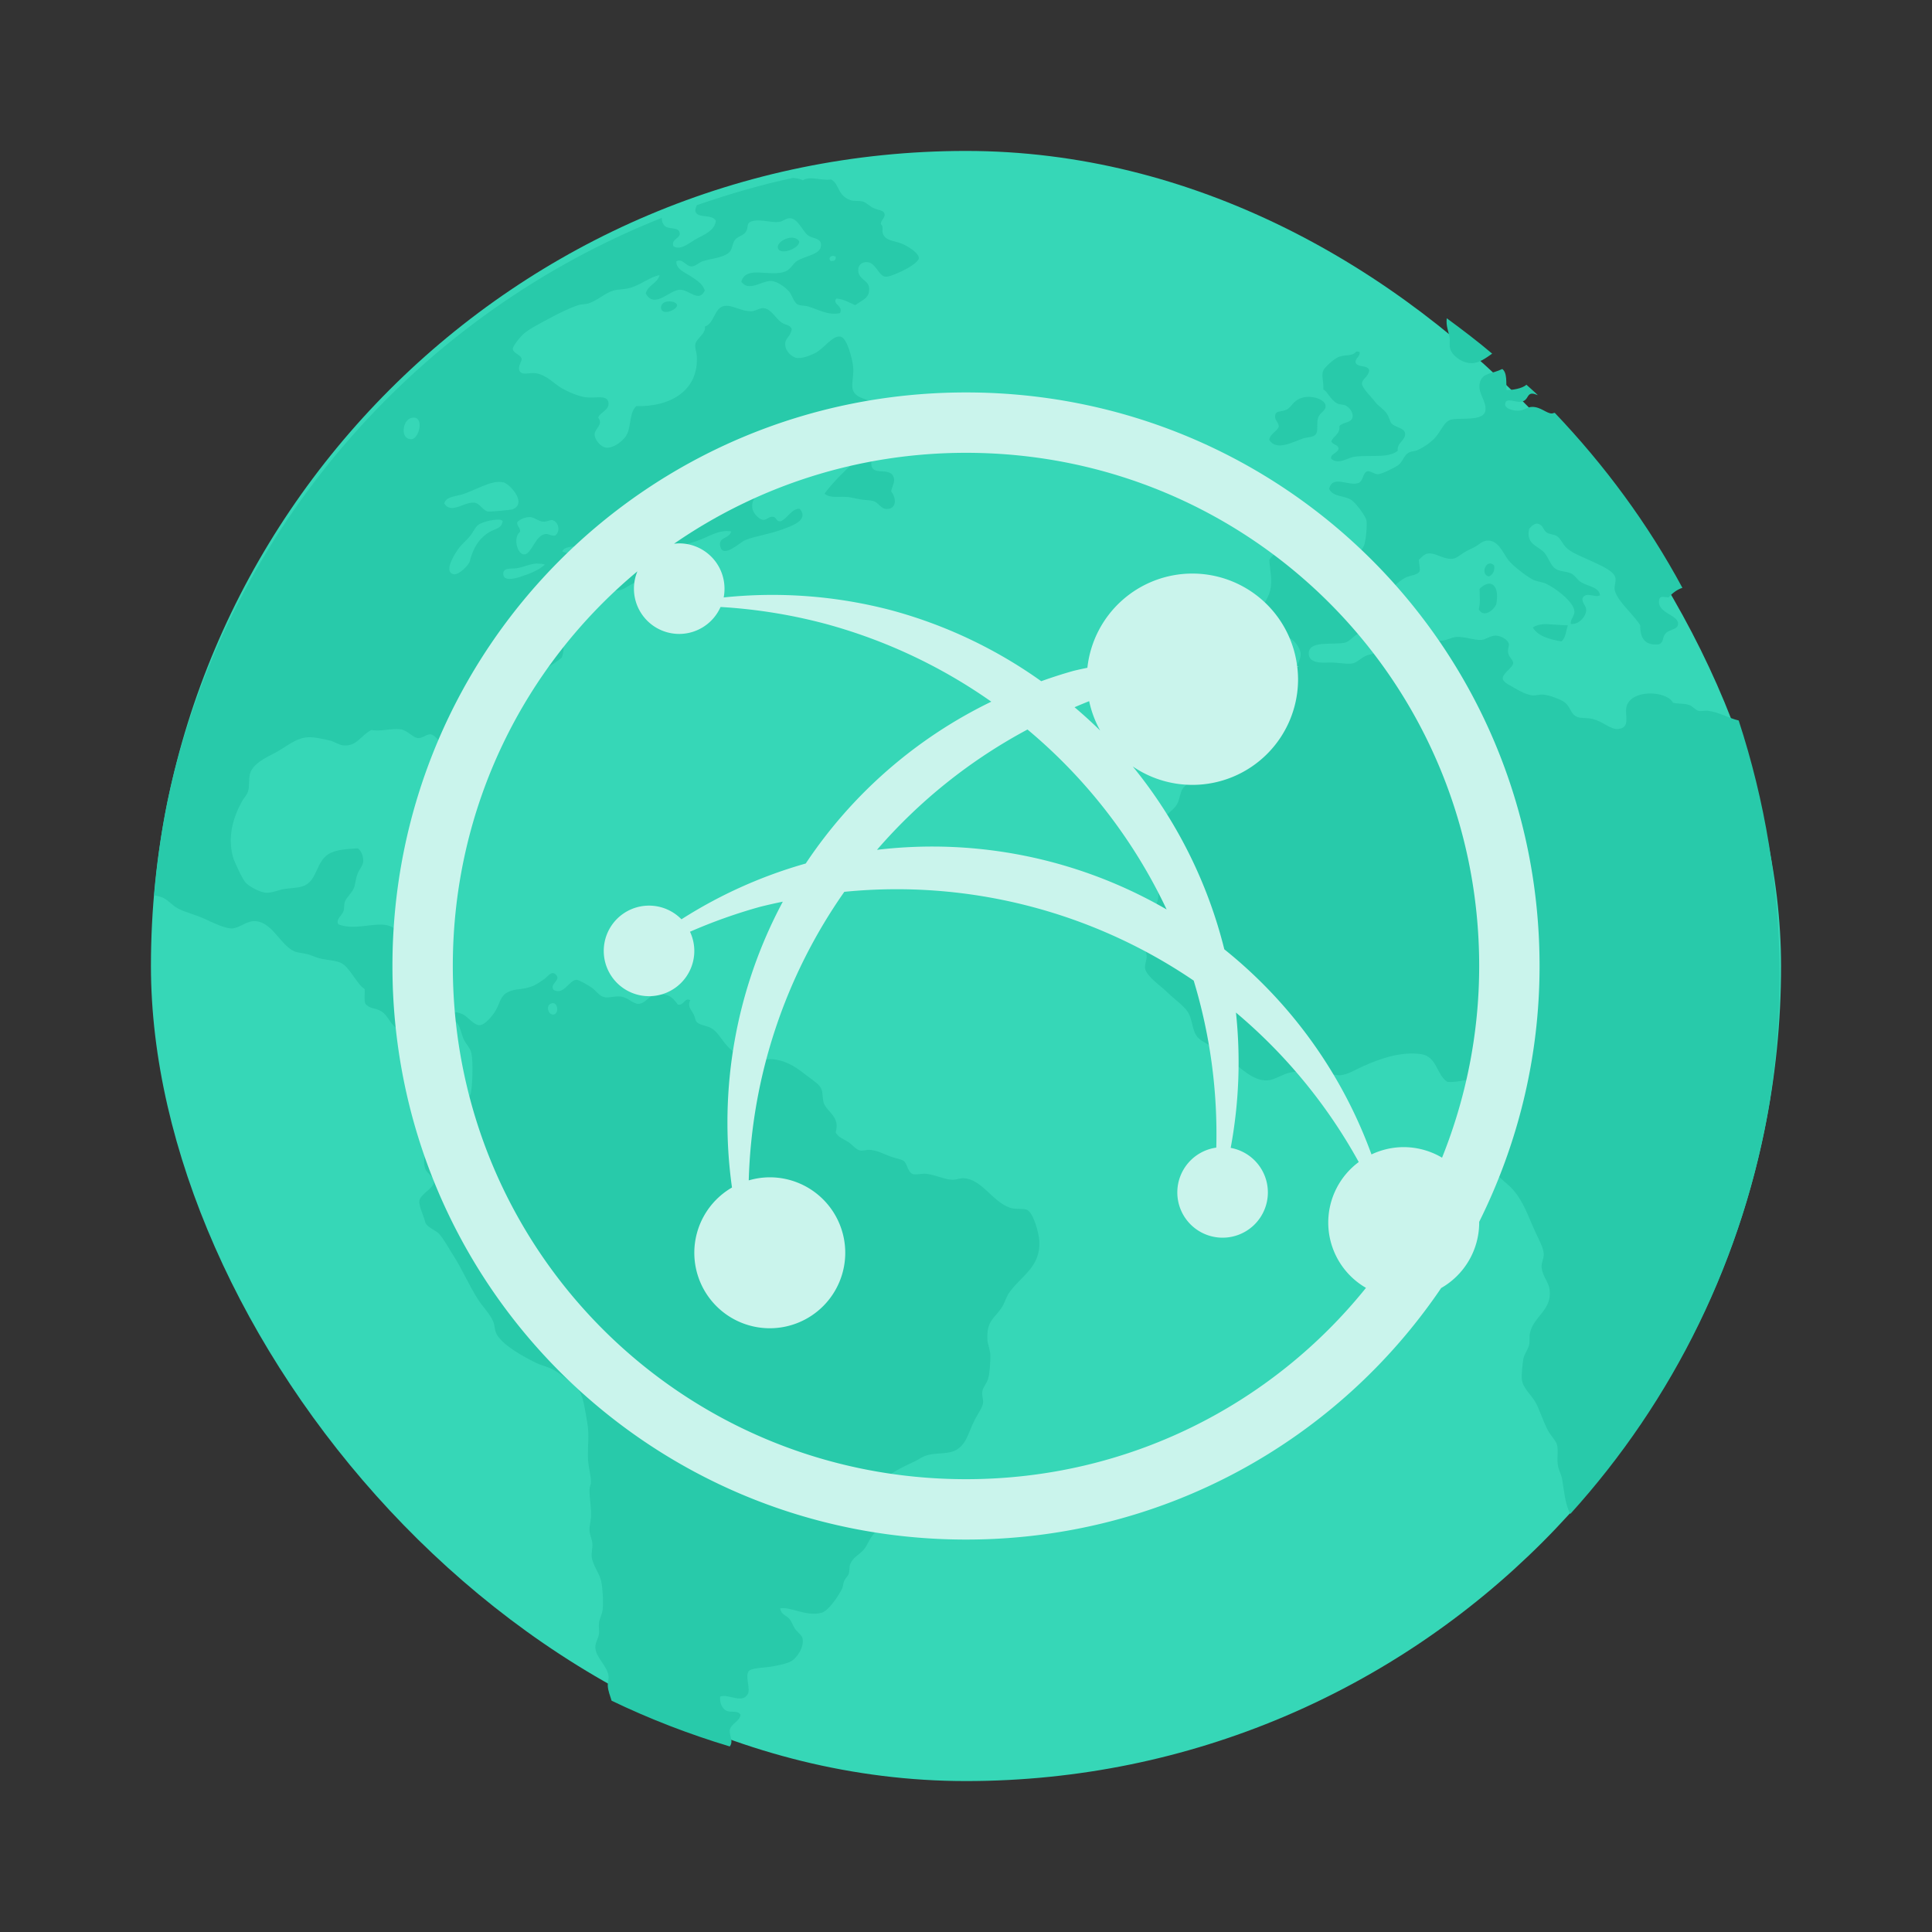 <?xml version="1.0" encoding="UTF-8" standalone="no"?>
<!-- Created with Inkscape (http://www.inkscape.org/) -->

<svg
   xmlns:dc="http://purl.org/dc/elements/1.1/"
   xmlns:cc="http://creativecommons.org/ns#"
   xmlns:rdf="http://www.w3.org/1999/02/22-rdf-syntax-ns#"
   xmlns:svg="http://www.w3.org/2000/svg"
   xmlns="http://www.w3.org/2000/svg"
   xmlns:sodipodi="http://sodipodi.sourceforge.net/DTD/sodipodi-0.dtd"
   xmlns:inkscape="http://www.inkscape.org/namespaces/inkscape"
   width="64"
   height="64"
   viewBox="0 0 64 64"
   id="svg2"
   version="1.1"
   inkscape:version="0.91+devel r"
   sodipodi:docname="qupzilla.svg">
  <rect x="0" y="0" width="64" height="64" fill="#333333" stroke="none"/>
  <defs
     id="defs4" />
  <sodipodi:namedview
     id="base"
     pagecolor="#ffffff"
     bordercolor="#666666"
     borderopacity="1.0"
     inkscape:pageopacity="0.0"
     inkscape:pageshadow="2"
     inkscape:zoom="4"
     inkscape:cx="35.144942"
     inkscape:cy="47.703673"
     inkscape:document-units="px"
     inkscape:current-layer="layer1"
     showgrid="true"
     units="px"
     inkscape:showpageshadow="false"
     borderlayer="true"
     inkscape:window-width="1366"
     inkscape:window-height="670"
     inkscape:window-x="-4"
     inkscape:window-y="29"
     inkscape:window-maximized="1">
    <inkscape:grid
       type="xygrid"
       id="grid4136" />
    <sodipodi:guide
       position="5,59"
       orientation="54,0"
       id="guide4142" />
    <sodipodi:guide
       position="5,5"
       orientation="0,54"
       id="guide4144" />
    <sodipodi:guide
       position="59,5"
       orientation="-54,0"
       id="guide4146" />
    <sodipodi:guide
       position="59,59"
       orientation="0,-54"
       id="guide4148" />
    <sodipodi:guide
       position="0,64"
       orientation="64,0"
       id="guide4150" />
    <sodipodi:guide
       position="0,6.875e-05"
       orientation="0,64"
       id="guide4152" />
    <sodipodi:guide
       position="64,6.875e-05"
       orientation="-64,0"
       id="guide4154" />
    <sodipodi:guide
       position="64,64"
       orientation="0,-64"
       id="guide4156" />
    <sodipodi:guide
       position="13,51"
       orientation="38,0"
       id="guide4155" />
    <sodipodi:guide
       position="13,13"
       orientation="0,38"
       id="guide4157" />
    <sodipodi:guide
       position="51,13"
       orientation="-38,0"
       id="guide4159" />
    <sodipodi:guide
       position="51,51"
       orientation="0,-38"
       id="guide4161" />
    <sodipodi:guide
       position="17,47"
       orientation="30,0"
       id="guide4151" />
    <sodipodi:guide
       position="17,17"
       orientation="0,30"
       id="guide4153" />
    <sodipodi:guide
       position="47,17"
       orientation="-30,0"
       id="guide4158" />
    <sodipodi:guide
       position="47,47"
       orientation="0,-30"
       id="guide4160" />
  </sodipodi:namedview>
  <g
     inkscape:label="Capa 1"
     inkscape:groupmode="layer"
     id="layer1"
     transform="translate(0,-1058.52)">
    <rect
       style="fill:#36d7b7;fill-opacity:1;stroke:none"
       id="rect4158"
       width="54"
       height="54"
       x="5"
       y="1063.52"
       ry="27" />
    <path
       style="fill:#28caaa;fill-opacity:1;fill-rule:nonzero;stroke:none"
       d="M 26.27 5.893 C 25.178 6.124 24.12 6.439 23.082 6.797 C 23.056 6.872 23.021 6.949 23.035 6.998 C 23.108 7.256 23.585 7.072 23.713 7.314 C 23.684 7.614 23.36 7.764 23.105 7.893 C 22.869 8.012 22.565 8.314 22.309 8.16 C 22.209 7.899 22.599 7.899 22.504 7.676 C 22.434 7.509 22.13 7.619 21.996 7.459 C 21.936 7.385 21.922 7.304 21.924 7.217 C 13.98 10.375 7.915 17.171 5.77 25.576 C 5.694 25.887 5.619 26.197 5.555 26.512 C 5.55 26.533 5.545 26.553 5.541 26.574 C 5.337 27.581 5.197 28.611 5.107 29.656 C 5.205 29.68 5.313 29.699 5.402 29.74 C 5.575 29.818 5.71 30 5.908 30.102 C 6.153 30.227 6.483 30.302 6.779 30.439 C 7.065 30.572 7.448 30.755 7.676 30.756 C 7.905 30.756 8.15 30.521 8.402 30.514 C 8.995 30.495 9.254 31.268 9.732 31.506 C 9.853 31.565 10.013 31.566 10.168 31.605 C 10.294 31.632 10.387 31.684 10.508 31.723 C 10.764 31.808 11.077 31.801 11.281 31.891 C 11.59 32.028 11.815 32.607 12.08 32.762 C 12.093 32.918 12.052 33.131 12.104 33.248 C 12.229 33.418 12.405 33.378 12.611 33.488 C 12.858 33.622 12.934 33.965 13.168 34.07 C 13.248 34.104 13.449 34.102 13.576 34.145 C 13.897 34.245 14.002 34.612 14.277 34.531 C 14.458 34.478 14.444 34.293 14.473 34.121 C 14.592 33.991 14.723 33.785 14.908 33.781 C 15.209 33.781 15.234 34.097 15.344 34.389 C 15.405 34.554 15.569 34.697 15.611 34.871 C 15.685 35.171 15.648 36.068 15.586 36.248 C 15.51 36.469 15.213 36.562 15.029 36.807 C 14.943 36.919 14.904 37.088 14.838 37.168 C 14.72 37.312 14.538 37.349 14.449 37.482 C 14.399 37.558 14.353 37.719 14.305 37.82 C 14.159 38.128 13.964 38.345 14.086 38.715 C 14.136 38.867 14.374 38.973 14.375 39.152 C 14.376 39.363 13.927 39.546 13.893 39.777 C 13.866 39.948 14.032 40.259 14.086 40.482 C 14.127 40.652 14.445 40.759 14.545 40.871 C 14.715 41.062 14.851 41.331 15.006 41.57 C 15.312 42.041 15.551 42.612 15.85 43.068 C 16.007 43.307 16.231 43.525 16.336 43.773 C 16.39 43.9 16.384 44.046 16.434 44.158 C 16.606 44.548 17.37 44.957 17.764 45.15 C 17.948 45.238 18.151 45.275 18.32 45.369 C 18.577 45.512 19.085 45.892 19.215 46.117 C 19.331 46.319 19.399 46.814 19.455 47.135 C 19.53 47.559 19.46 47.882 19.479 48.342 C 19.489 48.591 19.573 48.843 19.576 49.092 C 19.578 49.178 19.532 49.245 19.529 49.334 C 19.519 49.636 19.602 49.976 19.576 50.279 C 19.562 50.445 19.517 50.573 19.529 50.711 C 19.542 50.861 19.611 50.993 19.623 51.125 C 19.635 51.267 19.588 51.448 19.6 51.559 C 19.633 51.864 19.856 52.102 19.916 52.381 C 19.964 52.603 19.991 53.06 19.963 53.326 C 19.948 53.466 19.863 53.608 19.842 53.762 C 19.826 53.885 19.859 54.009 19.842 54.123 C 19.817 54.292 19.711 54.426 19.721 54.584 C 19.742 54.91 20.105 55.176 20.156 55.502 C 20.174 55.611 20.128 55.734 20.133 55.84 C 20.142 56.02 20.213 56.174 20.26 56.338 C 21.513 56.941 22.823 57.447 24.176 57.854 C 24.195 57.823 24.215 57.79 24.223 57.75 C 24.252 57.606 24.179 57.547 24.172 57.316 C 24.226 57.08 24.484 57.047 24.533 56.807 C 24.432 56.634 24.203 56.752 24.051 56.664 C 23.903 56.58 23.836 56.384 23.857 56.201 C 24.11 56.094 24.595 56.46 24.775 56.109 C 24.865 55.942 24.676 55.53 24.801 55.361 C 24.886 55.249 25.346 55.244 25.525 55.213 C 25.782 55.167 26.082 55.111 26.227 55.02 C 26.385 54.915 26.619 54.616 26.592 54.318 C 26.578 54.176 26.482 54.13 26.373 54.004 C 26.282 53.898 26.246 53.766 26.18 53.666 C 26.067 53.496 25.892 53.522 25.842 53.279 C 26.189 53.214 26.717 53.565 27.219 53.424 C 27.457 53.355 27.786 52.849 27.896 52.625 C 27.932 52.552 27.93 52.447 27.969 52.361 C 28.011 52.271 28.099 52.193 28.113 52.145 C 28.151 52.012 28.13 51.911 28.16 51.828 C 28.248 51.583 28.478 51.502 28.623 51.32 C 28.733 51.184 28.784 51.02 28.889 50.883 C 29.002 50.734 29.105 50.606 29.18 50.475 C 29.251 50.033 29.002 49.724 29.105 49.338 C 29.222 48.903 29.821 48.635 30.242 48.439 C 30.387 48.375 30.536 48.266 30.654 48.225 C 30.946 48.121 31.306 48.174 31.572 48.078 C 32.025 47.913 32.075 47.429 32.299 47.016 C 32.405 46.82 32.544 46.622 32.564 46.482 C 32.583 46.356 32.518 46.246 32.539 46.098 C 32.56 45.952 32.697 45.821 32.736 45.66 C 32.789 45.451 32.807 45.143 32.807 44.91 C 32.807 44.719 32.718 44.552 32.709 44.379 C 32.678 43.752 32.936 43.679 33.168 43.338 C 33.283 43.168 33.327 42.977 33.408 42.855 C 33.798 42.274 34.477 41.992 34.428 41.113 C 34.412 40.822 34.23 40.167 34.016 40.074 C 33.893 40.021 33.613 40.074 33.436 40 C 32.864 39.787 32.53 39.077 31.938 39.031 C 31.811 39.018 31.691 39.082 31.549 39.08 C 31.314 39.08 30.961 38.915 30.701 38.885 C 30.536 38.864 30.318 38.935 30.219 38.885 C 30.067 38.81 30.052 38.536 29.93 38.453 C 29.831 38.39 29.642 38.367 29.494 38.309 C 29.256 38.22 29.066 38.107 28.791 38.088 C 28.706 38.088 28.6 38.126 28.502 38.113 C 28.35 38.088 28.23 37.91 28.09 37.824 C 27.915 37.717 27.754 37.662 27.682 37.51 C 27.84 36.989 27.398 36.844 27.291 36.543 C 27.241 36.402 27.263 36.231 27.219 36.105 C 27.156 35.925 26.979 35.824 26.783 35.674 C 26.433 35.404 26.123 35.152 25.623 35.09 C 25.403 35.063 25.188 35.159 24.922 35.141 C 24.64 35.121 24.287 34.873 24.076 34.633 C 23.872 34.398 23.77 34.191 23.592 34.078 C 23.423 33.97 23.197 33.969 23.082 33.859 C 23.031 33.809 23.039 33.728 22.984 33.615 C 22.9 33.44 22.759 33.343 22.865 33.133 C 22.672 33.032 22.666 33.316 22.455 33.279 C 22.267 33.013 22.109 32.883 21.682 32.961 C 21.487 32.995 21.376 33.248 21.148 33.254 C 20.962 33.254 20.815 33.047 20.568 33.012 C 20.382 32.986 20.17 33.063 20.037 33.037 C 19.831 32.993 19.765 32.823 19.576 32.699 C 19.438 32.611 19.171 32.454 19.094 32.457 C 18.851 32.471 18.679 32.973 18.344 32.795 C 18.18 32.589 18.607 32.48 18.414 32.287 C 18.267 32.14 18.147 32.35 18.029 32.434 C 17.896 32.523 17.766 32.621 17.617 32.676 C 17.285 32.801 17.078 32.734 16.818 32.869 C 16.578 32.994 16.57 33.202 16.434 33.449 C 16.322 33.652 16.068 33.946 15.9 33.959 C 15.698 33.977 15.502 33.673 15.318 33.594 C 14.764 33.354 14.497 33.804 14.037 33.811 C 13.61 33.811 13 33.124 13.021 32.723 C 13.035 32.478 13.162 32.108 13.191 31.805 C 13.215 31.564 13.38 31.419 13.383 31.199 C 13.386 30.905 12.993 30.679 12.803 30.645 C 12.351 30.562 11.727 30.827 11.209 30.619 C 11.11 30.456 11.323 30.341 11.379 30.182 C 11.41 30.094 11.388 29.969 11.426 29.869 C 11.483 29.716 11.645 29.595 11.717 29.432 C 11.771 29.307 11.779 29.127 11.834 28.973 C 11.897 28.797 12.016 28.684 12.029 28.561 C 12.047 28.397 11.987 28.209 11.859 28.102 C 11.458 28.124 11.193 28.148 10.965 28.248 C 10.441 28.486 10.544 29.194 10.021 29.361 C 9.841 29.418 9.594 29.419 9.395 29.453 C 9.223 29.483 9.015 29.579 8.838 29.574 C 8.628 29.574 8.259 29.37 8.135 29.236 C 8.024 29.116 7.755 28.52 7.725 28.414 C 7.519 27.701 7.742 27.046 8.014 26.551 C 8.071 26.445 8.166 26.349 8.209 26.238 C 8.274 26.07 8.231 25.814 8.281 25.633 C 8.374 25.296 8.815 25.092 9.127 24.93 C 9.481 24.746 9.78 24.451 10.191 24.424 C 10.397 24.407 10.695 24.479 10.893 24.523 C 11.075 24.558 11.221 24.682 11.379 24.693 C 11.826 24.725 11.932 24.378 12.297 24.184 C 12.674 24.237 12.925 24.122 13.266 24.158 C 13.498 24.185 13.665 24.435 13.846 24.449 C 13.998 24.466 14.13 24.305 14.277 24.328 C 14.42 24.352 14.668 24.661 14.691 24.836 C 14.72 25.053 14.531 25.25 14.594 25.488 C 14.822 25.72 15.237 25.766 15.562 25.9 C 15.774 25.725 15.591 25.403 15.562 25.15 C 15.55 25.039 15.574 24.938 15.562 24.836 C 15.544 24.662 15.465 24.501 15.465 24.352 C 15.462 23.663 16.019 23.34 16.48 23.068 C 16.68 22.952 16.838 22.745 17.012 22.658 C 17.257 22.535 17.44 22.507 17.643 22.393 C 18.009 22.187 18.321 22.02 18.607 21.787 C 18.74 21.475 18.615 21.055 18.631 20.746 C 18.763 20.665 18.881 20.78 19.021 20.771 C 19.243 20.722 19.258 20.414 19.383 20.289 C 19.455 20.215 19.658 20.164 19.748 20.094 C 19.969 19.921 20.038 19.664 20.23 19.59 C 20.299 19.563 20.46 19.568 20.568 19.539 C 20.712 19.503 20.915 19.328 21.148 19.248 C 21.3 19.196 21.647 19.188 21.705 19.127 C 21.776 19.052 21.705 18.852 21.729 18.742 C 21.846 18.196 22.67 18.078 23.156 17.895 C 23.497 17.765 23.848 17.533 24.223 17.605 C 24.149 17.865 23.798 17.773 23.857 18.088 C 23.94 18.525 24.523 17.959 24.678 17.895 C 24.973 17.77 25.478 17.695 25.865 17.555 C 26.205 17.431 26.814 17.244 26.494 16.855 C 26.227 16.837 26.098 17.166 25.865 17.266 C 25.705 17.291 25.736 17.132 25.6 17.119 C 25.47 17.102 25.396 17.24 25.262 17.219 C 25.129 17.195 24.943 16.99 24.922 16.834 C 24.869 16.43 25.262 16.264 25.43 15.963 C 25.319 15.598 24.815 15.885 24.51 15.742 C 24.539 15.525 24.765 15.374 25.02 15.332 C 25.228 15.3 25.694 15.319 25.818 15.43 C 25.891 15.489 25.827 15.643 25.939 15.744 C 26.063 15.855 26.213 15.846 26.373 15.82 C 26.431 15.545 26.013 15.614 26.059 15.432 C 26.385 15.218 26.914 15.4 27.314 15.336 C 27.545 15.304 27.788 15.137 27.992 15.021 C 28.186 14.912 28.441 14.716 28.646 14.896 C 28.703 15.094 28.465 15.162 28.355 15.26 C 27.985 15.589 27.602 15.968 27.314 16.35 C 27.491 16.522 27.815 16.432 28.113 16.467 C 28.23 16.485 28.378 16.519 28.502 16.543 C 28.646 16.569 28.797 16.564 28.91 16.592 C 29.114 16.643 29.172 16.861 29.373 16.861 C 29.704 16.861 29.705 16.501 29.518 16.277 C 29.577 16.049 29.669 15.932 29.588 15.771 C 29.439 15.474 28.891 15.773 28.863 15.385 C 28.846 15.144 29.065 15.153 29.152 14.973 C 29.113 14.507 29.539 14.472 29.494 14.055 C 29.475 13.88 29.326 13.88 29.203 13.717 C 29.14 13.634 29.108 13.467 29.031 13.402 C 28.778 13.189 28.266 13.23 28.234 12.822 C 28.223 12.581 28.291 12.379 28.258 12.117 C 28.227 11.874 28.061 11.199 27.848 11.152 C 27.578 11.095 27.3 11.556 26.977 11.709 C 26.801 11.792 26.55 11.887 26.373 11.854 C 26.258 11.831 26.029 11.661 26.012 11.439 C 25.992 11.185 26.18 11.182 26.227 10.91 C 26.186 10.75 26.022 10.785 25.865 10.666 C 25.687 10.531 25.545 10.242 25.309 10.209 C 25.191 10.19 25.039 10.296 24.922 10.309 C 24.562 10.334 24.25 10.077 23.977 10.139 C 23.65 10.215 23.665 10.719 23.35 10.816 C 23.392 11.053 23.071 11.208 23.035 11.395 C 23.011 11.521 23.075 11.671 23.082 11.785 C 23.155 12.942 22.203 13.484 21.076 13.453 C 20.855 13.665 20.907 14.058 20.787 14.348 C 20.686 14.592 20.328 14.851 20.084 14.83 C 19.904 14.813 19.698 14.566 19.697 14.398 C 19.697 14.191 19.997 14.074 19.818 13.838 C 19.844 13.677 20.2 13.588 20.156 13.332 C 20.111 13.066 19.739 13.202 19.406 13.16 C 19.164 13.13 18.845 12.991 18.631 12.873 C 18.348 12.716 18.106 12.409 17.736 12.363 C 17.526 12.337 17.329 12.436 17.23 12.314 C 17.122 12.185 17.275 11.991 17.281 11.902 C 17.274 11.755 17.001 11.708 16.988 11.564 C 16.978 11.462 17.248 11.144 17.352 11.055 C 17.543 10.888 17.891 10.714 18.199 10.547 C 18.5 10.384 18.849 10.211 19.141 10.113 C 19.265 10.07 19.408 10.086 19.527 10.039 C 19.833 9.926 20.035 9.71 20.324 9.625 C 20.475 9.578 20.642 9.593 20.811 9.551 C 21.212 9.463 21.508 9.173 21.85 9.115 C 21.774 9.394 21.463 9.438 21.391 9.721 C 21.683 10.253 22.184 9.595 22.527 9.598 C 22.839 9.598 23.151 10.04 23.348 9.623 C 23.276 9.398 23.066 9.27 22.865 9.141 C 22.68 9.021 22.387 8.913 22.406 8.654 C 22.629 8.554 22.714 8.825 22.914 8.826 C 23.023 8.827 23.165 8.692 23.277 8.654 C 23.529 8.569 23.95 8.543 24.148 8.367 C 24.268 8.261 24.247 8.091 24.34 7.955 C 24.419 7.84 24.617 7.807 24.701 7.689 C 24.804 7.547 24.718 7.427 24.85 7.352 C 25.132 7.226 25.482 7.381 25.795 7.352 C 25.943 7.338 26.04 7.219 26.18 7.229 C 26.45 7.252 26.594 7.685 26.783 7.809 C 26.922 7.897 27.171 7.893 27.195 8.072 C 27.242 8.425 26.733 8.454 26.42 8.633 C 26.264 8.72 26.202 8.922 26.012 8.994 C 25.5 9.19 24.72 8.776 24.557 9.33 C 24.793 9.678 25.227 9.308 25.525 9.307 C 25.739 9.307 25.998 9.504 26.129 9.645 C 26.242 9.766 26.282 10.003 26.42 10.082 C 26.512 10.135 26.672 10.117 26.783 10.156 C 27.138 10.264 27.436 10.455 27.824 10.373 C 27.957 10.139 27.551 10.072 27.705 9.889 C 27.965 9.912 28.132 10.028 28.332 10.109 C 28.612 9.905 28.801 9.879 28.791 9.551 C 28.783 9.276 28.425 9.263 28.43 8.945 C 28.433 8.767 28.558 8.687 28.693 8.682 C 29.005 8.667 29.096 9.133 29.324 9.166 C 29.462 9.188 29.871 8.986 29.953 8.945 C 30.07 8.889 30.424 8.68 30.436 8.561 C 30.453 8.382 30.062 8.149 29.879 8.074 C 29.618 7.967 29.358 7.987 29.254 7.76 C 29.198 7.636 29.284 7.512 29.18 7.426 C 29.167 7.295 29.339 7.209 29.301 7.082 C 29.262 6.953 29.121 6.976 28.938 6.893 C 28.809 6.835 28.688 6.701 28.576 6.674 C 28.425 6.64 28.276 6.674 28.16 6.625 C 27.735 6.468 27.817 6.111 27.535 5.945 C 27.17 5.992 26.854 5.816 26.592 5.971 C 26.51 5.924 26.415 5.91 26.316 5.9 L 26.316 5.893 C 26.301 5.892 26.285 5.893 26.27 5.893 z M 26.279 7.875 C 26.045 7.845 25.729 8.044 25.768 8.211 C 25.833 8.489 26.521 8.211 26.471 7.992 C 26.427 7.919 26.357 7.885 26.279 7.877 L 26.279 7.875 z M 27.594 8.475 C 27.622 8.474 27.655 8.49 27.682 8.5 C 27.699 8.621 27.629 8.657 27.51 8.643 C 27.438 8.555 27.508 8.476 27.594 8.475 z M 22.117 9.986 C 22.07 9.991 22.028 10.003 21.996 10.025 C 21.901 10.081 21.89 10.171 21.898 10.217 C 21.95 10.474 22.435 10.25 22.43 10.117 C 22.427 10.055 22.354 10.009 22.262 9.99 L 22.262 9.994 C 22.216 9.984 22.164 9.982 22.117 9.986 z M 47.926 10.543 C 47.892 10.797 47.992 10.996 48.02 11.184 C 48.04 11.319 48 11.443 48.045 11.572 C 48.124 11.799 48.444 12.031 48.746 12.031 C 48.999 12.031 49.22 11.861 49.43 11.715 C 48.946 11.304 48.439 10.92 47.926 10.543 z M 44.926 11.646 C 44.802 11.808 44.58 11.743 44.369 11.814 C 44.199 11.872 43.88 12.167 43.836 12.271 C 43.763 12.444 43.854 12.637 43.836 12.902 C 43.974 12.96 44.059 13.234 44.295 13.363 C 44.384 13.413 44.506 13.39 44.586 13.438 C 44.724 13.515 44.833 13.684 44.805 13.822 C 44.764 14.02 44.504 13.968 44.369 14.115 C 44.392 14.397 44.172 14.433 44.102 14.621 C 44.144 14.739 44.323 14.721 44.342 14.861 C 44.315 15.015 44.042 15.04 44.102 15.203 C 44.361 15.405 44.63 15.159 44.875 15.129 C 45.416 15.06 45.97 15.191 46.303 14.934 C 46.258 14.675 46.573 14.584 46.545 14.354 C 46.523 14.18 46.235 14.159 46.107 14.039 C 46.04 13.978 46.025 13.826 45.941 13.701 C 45.846 13.558 45.659 13.454 45.553 13.314 C 45.41 13.126 45.117 12.853 45.117 12.709 C 45.12 12.544 45.321 12.498 45.357 12.271 C 45.315 12.064 44.932 12.201 44.902 11.984 C 44.918 11.848 45.044 11.823 45.045 11.67 C 45.017 11.648 44.981 11.64 44.926 11.646 z M 49.762 12.221 L 49.762 12.225 C 49.396 12.399 49.136 12.348 49.035 12.635 C 48.907 12.999 49.257 13.266 49.205 13.604 C 49.15 13.958 48.416 13.835 48.092 13.895 C 47.849 13.942 47.76 14.235 47.561 14.475 C 47.422 14.641 47.161 14.822 46.955 14.91 C 46.854 14.956 46.733 14.944 46.641 15.01 C 46.504 15.097 46.457 15.315 46.303 15.42 C 46.191 15.496 45.768 15.707 45.65 15.709 C 45.513 15.709 45.386 15.583 45.287 15.615 C 45.142 15.663 45.16 15.944 44.996 16.002 C 44.675 16.115 44.141 15.717 44.029 16.195 C 44.167 16.472 44.516 16.404 44.756 16.557 C 44.907 16.651 45.224 17.072 45.264 17.234 C 45.297 17.371 45.246 17.913 45.189 18.059 C 45.04 18.444 44.692 18.309 44.248 18.299 C 44.127 18.299 43.999 18.33 43.887 18.324 C 43.138 18.272 42.385 18.012 42.047 18.545 C 42.074 18.955 42.161 19.227 42.07 19.584 C 42.004 19.846 41.77 20.084 41.781 20.311 C 41.787 20.426 41.921 20.537 41.949 20.695 C 41.964 20.778 41.91 20.959 41.949 21.035 C 42.072 21.274 42.408 21.069 42.627 21.109 C 42.841 21.142 43.088 21.45 43.086 21.689 C 43.084 21.856 42.924 22.134 42.818 22.295 C 42.607 22.616 42.324 22.632 42.021 22.803 C 41.769 22.946 41.662 23.183 41.514 23.432 C 41.354 23.7 41.256 23.863 41.322 24.252 C 41.106 24.681 40.778 24.944 40.33 25.148 C 40.198 25.206 40.016 25.231 39.895 25.318 C 39.798 25.391 39.741 25.576 39.604 25.73 C 39.434 25.92 39.257 25.997 39.168 26.141 C 39.099 26.252 39.076 26.473 39 26.623 C 38.897 26.826 38.673 26.927 38.537 27.133 C 38.475 27.232 38.438 27.418 38.369 27.543 C 38.216 27.821 37.956 28.023 37.984 28.268 C 38.012 28.505 38.277 28.547 38.295 28.754 C 38.306 28.869 38.22 28.939 38.225 29.066 C 38.233 29.252 38.354 29.383 38.369 29.525 C 38.406 29.885 38.244 30.03 38.176 30.275 C 38.143 30.392 38.159 30.523 38.129 30.615 C 38.07 30.795 37.819 30.957 37.814 31.17 C 37.811 31.321 37.972 31.444 37.984 31.656 C 37.994 31.802 37.908 31.953 37.934 32.088 C 37.985 32.351 38.456 32.659 38.66 32.863 C 38.934 33.137 39.29 33.348 39.408 33.637 C 39.508 33.882 39.511 34.204 39.701 34.389 C 39.842 34.524 40.075 34.608 40.256 34.75 C 40.424 34.881 40.609 34.998 40.789 35.139 C 41.084 35.369 41.527 35.824 41.996 35.789 C 42.241 35.769 42.492 35.573 42.77 35.523 C 43.055 35.472 43.427 35.446 43.715 35.475 C 43.936 35.499 44.161 35.63 44.391 35.619 C 44.633 35.608 44.914 35.425 45.189 35.305 C 45.666 35.097 46.379 34.818 47.076 34.92 C 47.607 34.998 47.58 35.605 47.947 35.838 C 48.374 35.871 48.723 35.68 49.061 35.762 C 49.316 35.823 49.616 36.212 49.641 36.414 C 49.666 36.624 49.527 36.939 49.496 37.068 C 49.429 37.351 49.424 37.686 49.373 37.865 C 49.334 38.004 49.226 38.094 49.229 38.232 C 49.231 38.36 49.389 38.668 49.52 38.834 C 49.678 39.038 49.932 39.195 50.125 39.416 C 50.479 39.821 50.63 40.31 50.875 40.844 C 50.964 41.037 51.134 41.339 51.139 41.543 C 51.142 41.694 51.054 41.827 51.068 41.979 C 51.099 42.303 51.3 42.445 51.334 42.73 C 51.413 43.403 50.805 43.601 50.682 44.154 C 50.652 44.287 50.683 44.424 50.656 44.543 C 50.615 44.722 50.487 44.856 50.461 45.025 C 50.435 45.199 50.397 45.527 50.414 45.703 C 50.439 45.962 50.715 46.201 50.852 46.43 C 50.996 46.673 51.113 47.081 51.283 47.395 C 51.378 47.568 51.537 47.716 51.576 47.857 C 51.627 48.041 51.575 48.285 51.602 48.508 C 51.623 48.689 51.722 48.845 51.746 48.99 C 51.815 49.398 51.842 49.803 52.016 50.154 C 55.423 46.398 57.776 41.672 58.635 36.428 C 58.84 35.087 58.951 33.715 58.951 32.314 C 58.951 29.359 58.465 26.525 57.596 23.867 C 57.278 23.796 56.943 23.588 56.582 23.547 C 56.475 23.532 56.352 23.57 56.268 23.547 C 56.156 23.519 56.069 23.389 55.953 23.352 C 55.752 23.29 55.598 23.326 55.422 23.277 C 55.184 22.858 53.976 22.83 53.873 23.447 C 53.827 23.72 54.014 24.102 53.609 24.148 C 53.352 24.177 53.087 23.887 52.734 23.811 C 52.59 23.78 52.388 23.794 52.275 23.76 C 52.012 23.672 52.044 23.414 51.816 23.254 C 51.684 23.163 51.347 23.034 51.139 23.012 C 51.009 22.995 50.891 23.046 50.754 23.035 C 50.591 23.015 50.358 22.904 50.221 22.82 C 50.089 22.74 49.819 22.619 49.785 22.504 C 49.734 22.326 50.112 22.124 50.125 21.973 C 50.135 21.86 49.983 21.785 49.955 21.609 C 49.939 21.502 50.001 21.391 49.98 21.32 C 49.945 21.196 49.738 21.058 49.543 21.055 C 49.371 21.055 49.208 21.194 49.061 21.199 C 48.848 21.213 48.503 21.082 48.24 21.1 C 48.079 21.115 47.928 21.21 47.777 21.221 C 47.356 21.253 47.018 21.2 46.691 21.221 C 46.454 21.238 46.041 21.308 45.82 21.412 C 45.708 21.464 45.625 21.58 45.48 21.652 C 45.415 21.683 45.323 21.686 45.236 21.729 C 45.099 21.789 44.959 21.938 44.828 21.971 C 44.639 22.021 44.346 21.937 44.004 21.947 C 43.758 21.963 43.357 21.963 43.354 21.654 C 43.348 21.206 44.112 21.372 44.535 21.293 C 44.695 21.264 44.782 21.115 44.973 21.002 C 45.064 20.948 45.178 20.94 45.264 20.881 C 45.41 20.778 45.629 20.539 45.65 20.422 C 45.669 20.314 45.589 20.164 45.602 20.084 C 45.618 19.98 45.736 19.874 45.867 19.744 C 46.071 19.543 46.295 19.273 46.545 19.141 C 46.716 19.053 46.951 19.06 47.029 18.924 C 47.047 18.769 47 18.68 47.004 18.539 C 47.109 18.441 47.184 18.361 47.271 18.342 C 47.532 18.286 47.788 18.524 48.092 18.512 C 48.223 18.512 48.337 18.409 48.479 18.316 C 48.597 18.237 48.726 18.184 48.842 18.125 C 48.969 18.061 49.101 17.918 49.256 17.908 C 49.636 17.883 49.782 18.31 49.955 18.539 C 50.1 18.73 50.516 19.054 50.754 19.188 C 50.888 19.265 51.066 19.269 51.213 19.336 C 51.527 19.477 52.144 19.946 52.154 20.254 C 52.16 20.408 52.011 20.524 52.035 20.666 C 52.273 20.707 52.539 20.445 52.545 20.207 C 52.548 20.058 52.395 19.975 52.424 19.818 C 52.535 19.579 52.858 19.819 53.002 19.719 C 52.974 19.448 52.604 19.425 52.373 19.285 C 52.248 19.208 52.165 19.045 52.035 18.992 C 51.848 18.914 51.65 18.938 51.504 18.824 C 51.367 18.718 51.297 18.475 51.162 18.314 C 50.966 18.08 50.538 18.045 50.656 17.518 C 50.715 17.438 50.856 17.316 50.947 17.35 C 51.127 17.396 51.104 17.546 51.236 17.639 C 51.333 17.71 51.468 17.692 51.576 17.76 C 51.703 17.84 51.771 18.049 51.914 18.17 C 52.117 18.34 52.476 18.471 52.762 18.607 C 53.029 18.735 53.459 18.908 53.512 19.139 C 53.541 19.268 53.469 19.412 53.486 19.525 C 53.508 19.669 53.611 19.815 53.68 19.91 C 53.867 20.168 54.128 20.398 54.334 20.711 C 54.328 21.136 54.486 21.399 54.963 21.342 C 55.135 21.253 55.047 21.12 55.182 20.977 C 55.309 20.841 55.587 20.861 55.59 20.662 C 55.593 20.359 54.868 20.31 54.963 19.863 C 54.991 19.72 55.148 19.788 55.275 19.789 C 55.384 19.663 55.554 19.526 55.732 19.473 C 54.588 17.347 53.153 15.408 51.504 13.676 C 51.471 13.676 51.439 13.697 51.406 13.697 C 51.226 13.697 51.04 13.476 50.754 13.479 C 50.606 13.479 50.494 13.586 50.342 13.602 C 50.15 13.623 49.845 13.54 49.859 13.385 C 49.881 13.146 50.205 13.341 50.391 13.309 C 50.624 13.265 50.572 13.071 50.73 13.041 C 50.798 13.031 50.866 13.064 50.943 13.09 C 50.822 12.968 50.689 12.862 50.564 12.744 C 50.427 12.874 50.093 12.923 49.906 12.922 C 49.887 12.703 49.938 12.346 49.762 12.221 z M 43.264 13.15 L 43.264 13.152 C 43.165 13.162 43.069 13.188 42.988 13.238 C 42.804 13.35 42.744 13.524 42.602 13.578 C 42.405 13.654 42.269 13.594 42.24 13.771 C 42.216 13.92 42.366 13.993 42.361 14.133 C 42.29 14.311 42.08 14.356 42.045 14.57 C 42.29 14.97 42.879 14.609 43.184 14.52 C 43.32 14.477 43.52 14.489 43.594 14.377 C 43.678 14.248 43.602 14.027 43.664 13.842 C 43.734 13.639 43.934 13.613 43.91 13.432 C 43.887 13.251 43.56 13.121 43.264 13.15 z M 13.627 13.844 C 14.079 13.738 13.897 14.539 13.627 14.549 C 13.251 14.563 13.324 13.915 13.627 13.844 z M 16.674 15.977 C 16.893 16.034 17.47 16.664 16.988 16.869 C 16.943 16.89 16.278 16.957 16.164 16.943 C 15.997 16.915 15.902 16.684 15.732 16.654 C 15.398 16.597 14.946 17.055 14.717 16.678 C 14.775 16.463 15.014 16.458 15.27 16.389 C 15.723 16.265 16.282 15.878 16.674 15.98 L 16.674 15.977 z M 17.594 17.131 L 17.594 17.135 C 17.707 17.145 17.844 17.269 17.98 17.279 C 18.11 17.296 18.217 17.214 18.297 17.23 C 18.499 17.283 18.581 17.591 18.391 17.74 C 18.232 17.761 18.172 17.668 18.053 17.691 C 17.724 17.747 17.597 18.387 17.352 18.365 C 17.12 18.343 16.995 17.785 17.23 17.617 C 17.239 17.471 17.125 17.446 17.133 17.301 C 17.204 17.213 17.401 17.114 17.594 17.131 z M 16.504 17.211 C 16.571 17.211 16.625 17.23 16.65 17.26 C 16.618 17.518 16.414 17.503 16.215 17.623 C 15.871 17.831 15.672 18.148 15.562 18.592 C 15.531 18.721 15.193 19.058 15.029 19.023 C 14.646 18.942 15.135 18.237 15.223 18.129 C 15.319 18.011 15.448 17.905 15.562 17.768 C 15.673 17.634 15.743 17.455 15.85 17.381 C 15.966 17.301 16.302 17.207 16.504 17.215 L 16.504 17.211 z M 19.367 18.08 L 19.367 18.082 C 19.49 18.082 19.596 18.103 19.646 18.148 C 19.568 18.468 18.883 18.386 18.631 18.271 C 18.647 18.152 18.838 18.118 18.996 18.102 C 19.108 18.092 19.244 18.079 19.367 18.08 z M 17.801 18.666 L 17.801 18.672 C 17.883 18.672 17.967 18.671 18.053 18.705 C 17.83 18.891 17.589 18.996 17.207 19.117 C 17.023 19.174 16.705 19.248 16.674 19.041 C 16.635 18.79 16.941 18.847 17.109 18.824 C 17.321 18.796 17.553 18.674 17.801 18.666 z M 49.318 18.672 C 49.162 18.724 49.087 19.054 49.326 19.096 C 49.437 19.033 49.524 18.939 49.496 18.734 C 49.435 18.67 49.373 18.654 49.32 18.674 L 49.318 18.674 L 49.318 18.672 z M 49.258 19.346 C 49.18 19.369 49.095 19.423 49.012 19.508 C 49.018 19.778 49.041 19.951 48.988 20.186 C 49.144 20.483 49.487 20.213 49.566 20.014 C 49.66 19.51 49.49 19.282 49.258 19.346 z M 51.32 20.678 C 51.105 20.664 50.903 20.695 50.777 20.789 C 50.955 21.079 51.326 21.177 51.723 21.248 C 51.866 21.141 51.872 20.9 51.938 20.715 C 51.764 20.715 51.536 20.688 51.32 20.682 L 51.32 20.678 z M 18.246 33.246 C 18.478 33.139 18.535 33.576 18.344 33.607 C 18.163 33.635 18.071 33.327 18.246 33.246 z "
       transform="translate(0,1058.52)"
       id="path34" />
    <path
       style="fill:#caf4ec;fill-opacity:1;stroke:none"
       d="M 32 13 C 21.474 13 13 21.474 13 32 C 13 42.526 21.474 51 32 51 C 38.565 51 44.33 47.702 47.74 42.668 A 2.5 2.5 0 0 0 49 40.5 A 2.5 2.5 0 0 0 49 40.475 C 50.269 37.923 51 35.053 51 32 C 51 21.474 42.526 13 32 13 z M 32 15 C 41.418 15 49 22.582 49 32 C 49 34.249 48.556 36.388 47.77 38.35 A 2.5 2.5 0 0 0 46.5 38 A 2.5 2.5 0 0 0 45.432 38.242 A 15.5 15.5 0 0 0 40.557 31.447 A 15.5 15.5 0 0 0 37.523 25.389 A 3.5 3.5 0 0 0 39.5 26 A 3.5 3.5 0 0 0 43 22.5 A 3.5 3.5 0 0 0 42.973 22.088 A 17.5 17.5 0 0 1 43.033 22.09 A 15.5 15.5 0 0 0 42.971 22.078 A 3.5 3.5 0 0 0 39.5 19 A 3.5 3.5 0 0 0 36.021 22.121 A 15.5 15.5 0 0 0 35.568 22.221 A 15.5 15.5 0 0 0 34.492 22.566 A 15.5 15.5 0 0 0 29.545 20.221 A 15.5 15.5 0 0 0 23.973 19.791 A 1.5 1.5 0 0 0 24 19.5 A 1.5 1.5 0 0 0 22.5 18 A 1.5 1.5 0 0 0 22.328 18.012 C 25.071 16.116 28.399 15 32 15 z M 21.115 18.926 A 1.5 1.5 0 0 0 21 19.5 A 1.5 1.5 0 0 0 22.5 21 A 1.5 1.5 0 0 0 23.869 20.107 A 17.5 17.5 0 0 1 27.355 20.668 A 17.5 17.5 0 0 1 32.838 23.244 A 15.5 15.5 0 0 0 26.691 28.605 A 15.5 15.5 0 0 0 22.574 30.453 A 1.5 1.5 0 0 0 21.5 30 A 1.5 1.5 0 0 0 20 31.5 A 1.5 1.5 0 0 0 21.5 33 A 1.5 1.5 0 0 0 23 31.5 A 1.5 1.5 0 0 0 22.857 30.865 A 17.5 17.5 0 0 1 25.188 30.037 A 17.5 17.5 0 0 1 25.932 29.869 A 15.5 15.5 0 0 0 24.248 39.338 A 2.5 2.5 0 0 0 23 41.5 A 2.5 2.5 0 0 0 25.5 44 A 2.5 2.5 0 0 0 28 41.5 A 2.5 2.5 0 0 0 25.5 39 A 2.5 2.5 0 0 0 24.803 39.102 A 17.5 17.5 0 0 1 27.969 29.543 A 17.5 17.5 0 0 1 39.543 32.484 A 17.5 17.5 0 0 1 40.291 38.016 A 1.5 1.5 0 0 0 39 39.5 A 1.5 1.5 0 0 0 40.5 41 A 1.5 1.5 0 0 0 42 39.5 A 1.5 1.5 0 0 0 40.768 38.025 A 15.5 15.5 0 0 0 40.943 33.543 A 17.5 17.5 0 0 1 45.01 38.494 A 2.5 2.5 0 0 0 44 40.5 A 2.5 2.5 0 0 0 45.25 42.662 C 42.139 46.529 37.372 49 32 49 C 22.582 49 15 41.418 15 32 C 15 26.731 17.375 22.039 21.115 18.926 z M 36.08 23.227 A 3.5 3.5 0 0 0 36.445 24.201 A 15.5 15.5 0 0 0 35.596 23.428 A 17.5 17.5 0 0 1 36.08 23.227 z M 34.037 24.166 A 17.5 17.5 0 0 1 38.646 30.127 A 15.5 15.5 0 0 0 29.051 28.152 A 17.5 17.5 0 0 1 34.037 24.166 z "
       transform="translate(0,1058.52)"
       id="rect4157" />
  </g>
</svg>

